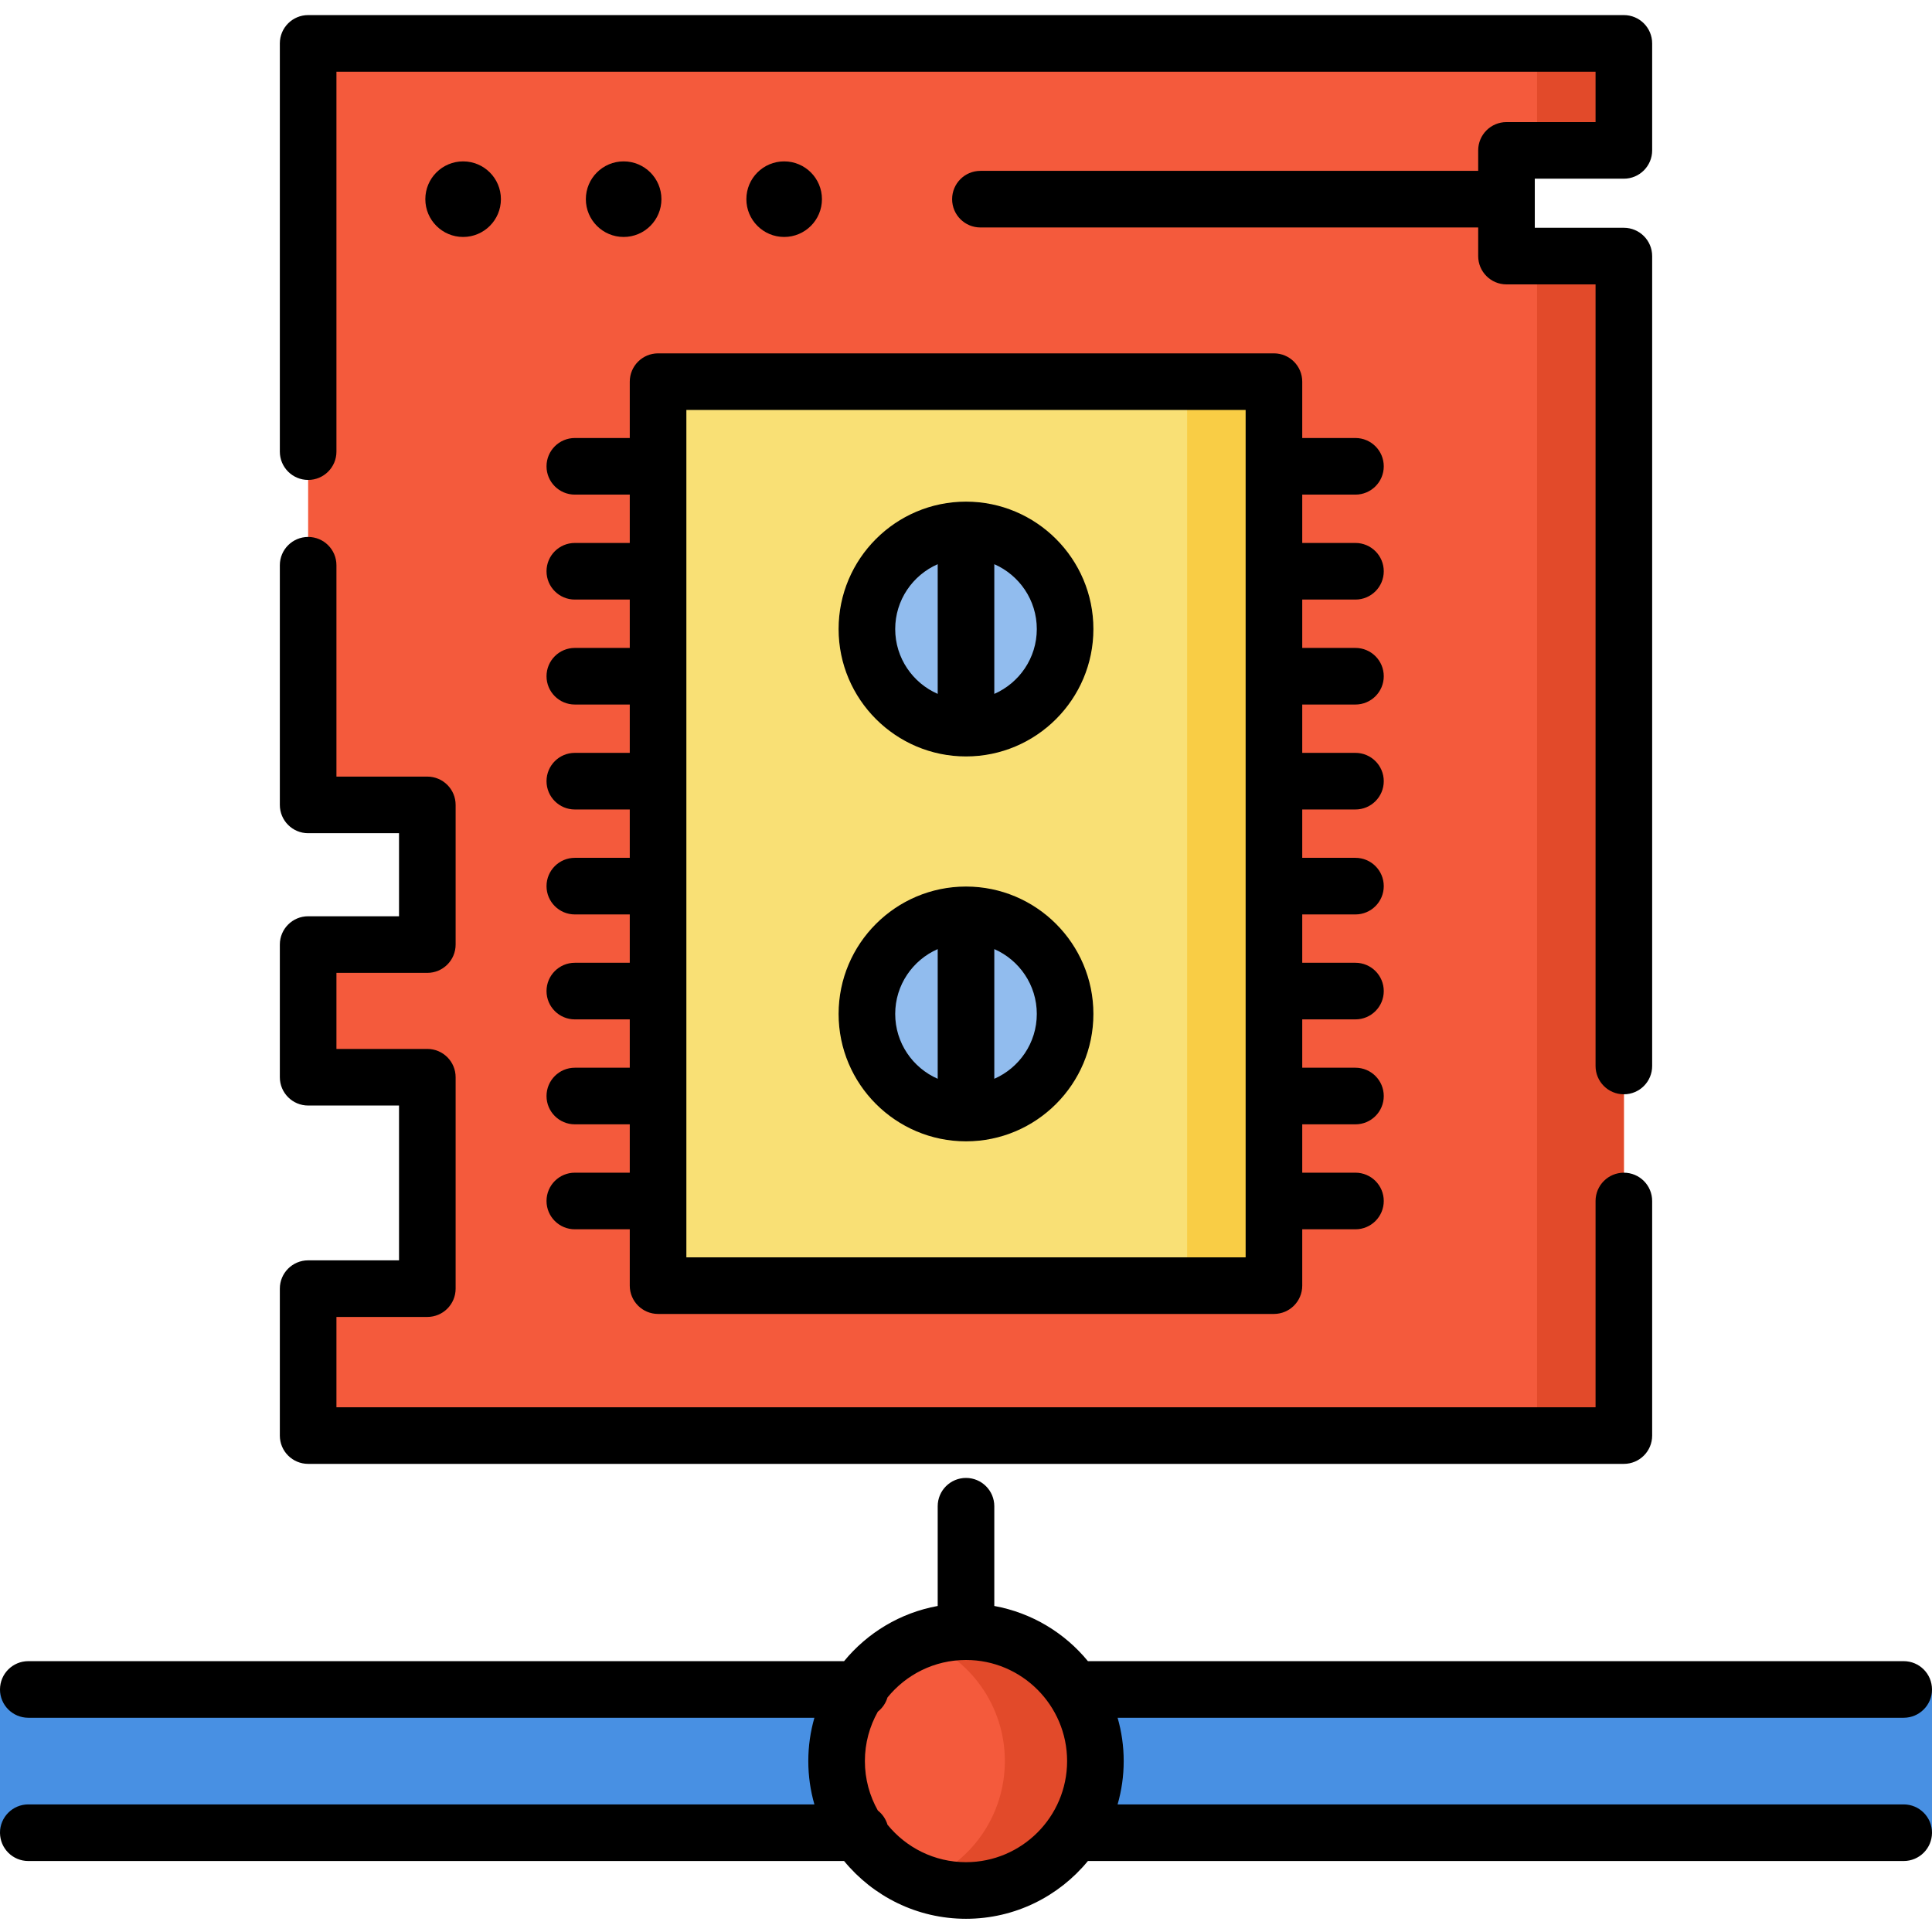 <svg height="512pt" viewBox="0 -4 512 512" width="512pt" xmlns="http://www.w3.org/2000/svg"><path d="m0 443.438h512v38.531h-512zm0 0" fill="#4890e3"/><path d="m430.34 35.855v-28.355h-348.68v201.809h31.586v37.012h-31.586v35.156h31.586v56.027h-31.586v38.938h348.68v-312.574h-31.105v-28.012zm0 0" fill="#f45a3c"/><path d="m407.34 7.5h23v28.355h-23zm0 0" fill="#e24a2a"/><path d="m407.34 63.867h23v312.574h-23zm0 0" fill="#e24a2a"/><path d="m337.605 97.145v239.566h-163.211v-239.566zm0 0" fill="#f9e075"/><path d="m314.605 97.145h23v239.566h-23zm0 0" fill="#f9cd45"/><path d="m282.262 162.703c0 14.504-11.758 26.262-26.262 26.262s-26.262-11.758-26.262-26.262 11.758-26.262 26.262-26.262 26.262 11.758 26.262 26.262zm0 0" fill="#91bcee"/><path d="m282.262 264.703c0 14.508-11.758 26.266-26.262 26.266s-26.262-11.758-26.262-26.266c0-14.504 11.758-26.262 26.262-26.262s26.262 11.758 26.262 26.262zm0 0" fill="#91bcee"/><path d="m290.297 462.703c0 18.941-15.355 34.293-34.297 34.293s-34.297-15.352-34.297-34.293 15.355-34.297 34.297-34.297 34.297 15.355 34.297 34.297zm0 0" fill="#f45a3c"/><path d="m256 428.41c-4.223 0-8.266.766-12 2.16 13.02 4.867 22.297 17.414 22.297 32.133s-9.277 27.266-22.297 32.133c3.734 1.395 7.777 2.16 12 2.16 18.941 0 34.297-15.352 34.297-34.293s-15.355-34.293-34.297-34.293zm0 0" fill="#e24a2a"/><path d="m504.5 474.188h-208.324c1.047-3.652 1.617-7.5 1.617-11.484 0-3.98-.57-7.832-1.617-11.48h208.324c4.141 0 7.5-3.359 7.5-7.5 0-4.145-3.359-7.5-7.5-7.5h-216.191c-6.16-7.504-14.879-12.82-24.809-14.625v-26.434c0-4.145-3.359-7.5-7.5-7.5s-7.5 3.355-7.5 7.5v26.434c-9.93 1.805-18.648 7.121-24.809 14.625h-216.191c-4.141 0-7.5 3.355-7.5 7.5 0 4.141 3.359 7.5 7.5 7.5h208.324c-1.047 3.648-1.617 7.5-1.617 11.48 0 3.984.57 7.832 1.617 11.484h-208.324c-4.141 0-7.5 3.359-7.5 7.5s3.359 7.5 7.5 7.5h216.191c7.672 9.34 19.305 15.312 32.309 15.312s24.637-5.973 32.309-15.312h216.191c4.141 0 7.5-3.359 7.5-7.5s-3.359-7.5-7.5-7.5zm-248.5 15.309c-8.395 0-15.895-3.883-20.812-9.941-.445-1.504-1.348-2.809-2.551-3.754-2.184-3.875-3.434-8.344-3.434-13.098s1.25-9.219 3.434-13.094c1.199-.949 2.105-2.254 2.551-3.758 4.918-6.062 12.418-9.941 20.812-9.941 14.773 0 26.793 12.02 26.793 26.793s-12.02 26.793-26.793 26.793zm0 0"/><path d="m359.211 127.078c4.141 0 7.5-3.359 7.5-7.5s-3.359-7.5-7.5-7.5h-14.105v-14.934c0-4.141-3.355-7.5-7.5-7.5h-163.211c-4.141 0-7.5 3.359-7.5 7.5v14.934h-14.562c-4.141 0-7.5 3.359-7.5 7.5s3.359 7.5 7.5 7.5h14.562v12.812h-14.562c-4.141 0-7.5 3.359-7.5 7.5 0 4.145 3.359 7.5 7.5 7.5h14.562v12.816h-14.562c-4.141 0-7.5 3.355-7.5 7.5 0 4.141 3.359 7.5 7.5 7.5h14.562v12.812h-14.562c-4.141 0-7.5 3.359-7.5 7.5s3.359 7.5 7.5 7.5h14.562v12.816h-14.562c-4.141 0-7.5 3.355-7.5 7.5 0 4.141 3.359 7.5 7.5 7.5h14.562v12.812h-14.562c-4.141 0-7.5 3.359-7.5 7.5 0 4.141 3.359 7.5 7.5 7.5h14.562v12.812h-14.562c-4.141 0-7.5 3.359-7.5 7.5 0 4.145 3.359 7.5 7.5 7.5h14.562v12.816h-14.562c-4.141 0-7.5 3.355-7.5 7.5 0 4.141 3.359 7.5 7.5 7.5h14.562v14.934c0 4.141 3.359 7.5 7.5 7.5h163.211c4.145 0 7.5-3.359 7.5-7.5v-14.934h14.105c4.141 0 7.5-3.359 7.5-7.5 0-4.145-3.359-7.5-7.5-7.5h-14.105v-12.816h14.105c4.141 0 7.5-3.355 7.5-7.5 0-4.141-3.359-7.5-7.5-7.5h-14.105v-12.812h14.105c4.141 0 7.5-3.359 7.5-7.5 0-4.141-3.359-7.5-7.5-7.5h-14.105v-12.812h14.105c4.141 0 7.5-3.359 7.5-7.5 0-4.145-3.359-7.5-7.5-7.5h-14.105v-12.816h14.105c4.141 0 7.5-3.359 7.5-7.5s-3.359-7.5-7.5-7.5h-14.105v-12.812h14.105c4.141 0 7.5-3.359 7.5-7.5 0-4.145-3.359-7.5-7.5-7.5h-14.105v-12.816h14.105c4.141 0 7.5-3.355 7.5-7.5 0-4.141-3.359-7.5-7.5-7.5h-14.105v-12.812zm-177.316 202.133v-224.566h148.211v224.566zm0 0"/><path d="m81.66 123.188c4.145 0 7.5-3.359 7.5-7.5v-100.688h333.68v13.355h-23.605c-4.141 0-7.5 3.355-7.5 7.5v5.426h-131.914c-4.145 0-7.5 3.359-7.5 7.5 0 4.145 3.355 7.5 7.5 7.5h131.914v7.586c0 4.141 3.359 7.5 7.5 7.5h23.605v207.133c0 4.145 3.355 7.5 7.5 7.5 4.141 0 7.5-3.355 7.5-7.5v-214.633c0-4.141-3.359-7.5-7.5-7.5h-23.605v-13.012h23.605c4.141 0 7.5-3.359 7.5-7.5v-28.355c0-4.141-3.359-7.5-7.5-7.5h-348.68c-4.141 0-7.5 3.359-7.5 7.5v108.188c0 4.141 3.359 7.5 7.5 7.5zm0 0"/><path d="m81.66 383.941h348.68c4.141 0 7.5-3.355 7.5-7.5v-62.164c0-4.145-3.359-7.5-7.5-7.5-4.145 0-7.5 3.355-7.5 7.5v54.664h-333.68v-23.938h24.086c4.141 0 7.5-3.359 7.5-7.5v-56.027c0-4.145-3.359-7.5-7.5-7.5h-24.086v-20.156h24.086c4.141 0 7.5-3.359 7.5-7.5v-37.012c0-4.141-3.359-7.5-7.5-7.5h-24.086v-56.012c0-4.145-3.355-7.5-7.5-7.5-4.141 0-7.5 3.355-7.5 7.5v63.512c0 4.145 3.359 7.5 7.5 7.5h24.086v22.012h-24.086c-4.141 0-7.5 3.359-7.5 7.5v35.156c0 4.141 3.359 7.5 7.5 7.5h24.086v41.027h-24.086c-4.141 0-7.5 3.355-7.5 7.5v38.938c0 4.145 3.359 7.5 7.5 7.5zm0 0"/><path d="m132.746 48.781c0 5.531-4.484 10.016-10.012 10.016-5.531 0-10.016-4.484-10.016-10.016s4.484-10.012 10.016-10.012c5.527 0 10.012 4.48 10.012 10.012zm0 0"/><path d="m175.285 48.781c0 5.531-4.484 10.016-10.012 10.016-5.531 0-10.016-4.484-10.016-10.016s4.484-10.012 10.016-10.012c5.527 0 10.012 4.48 10.012 10.012zm0 0"/><path d="m217.824 48.781c0 5.531-4.48 10.016-10.012 10.016s-10.016-4.484-10.016-10.016 4.484-10.012 10.016-10.012 10.012 4.48 10.012 10.012zm0 0"/><path d="m256 128.941c-18.617 0-33.762 15.145-33.762 33.762 0 18.613 15.145 33.762 33.762 33.762s33.762-15.148 33.762-33.762c0-18.617-15.145-33.762-33.762-33.762zm-18.762 33.762c0-7.68 4.641-14.285 11.262-17.188v34.375c-6.621-2.902-11.262-9.508-11.262-17.188zm26.262 17.188v-34.375c6.621 2.902 11.262 9.508 11.262 17.188 0 7.676-4.641 14.285-11.262 17.188zm0 0"/><path d="m256 230.945c-18.617 0-33.762 15.145-33.762 33.758 0 18.617 15.145 33.762 33.762 33.762s33.762-15.145 33.762-33.762c0-18.613-15.145-33.758-33.762-33.758zm-18.762 33.758c0-7.676 4.641-14.285 11.262-17.184v34.371c-6.621-2.898-11.262-9.508-11.262-17.188zm26.262 17.188v-34.371c6.621 2.902 11.262 9.508 11.262 17.184 0 7.68-4.641 14.289-11.262 17.188zm0 0"/></svg>